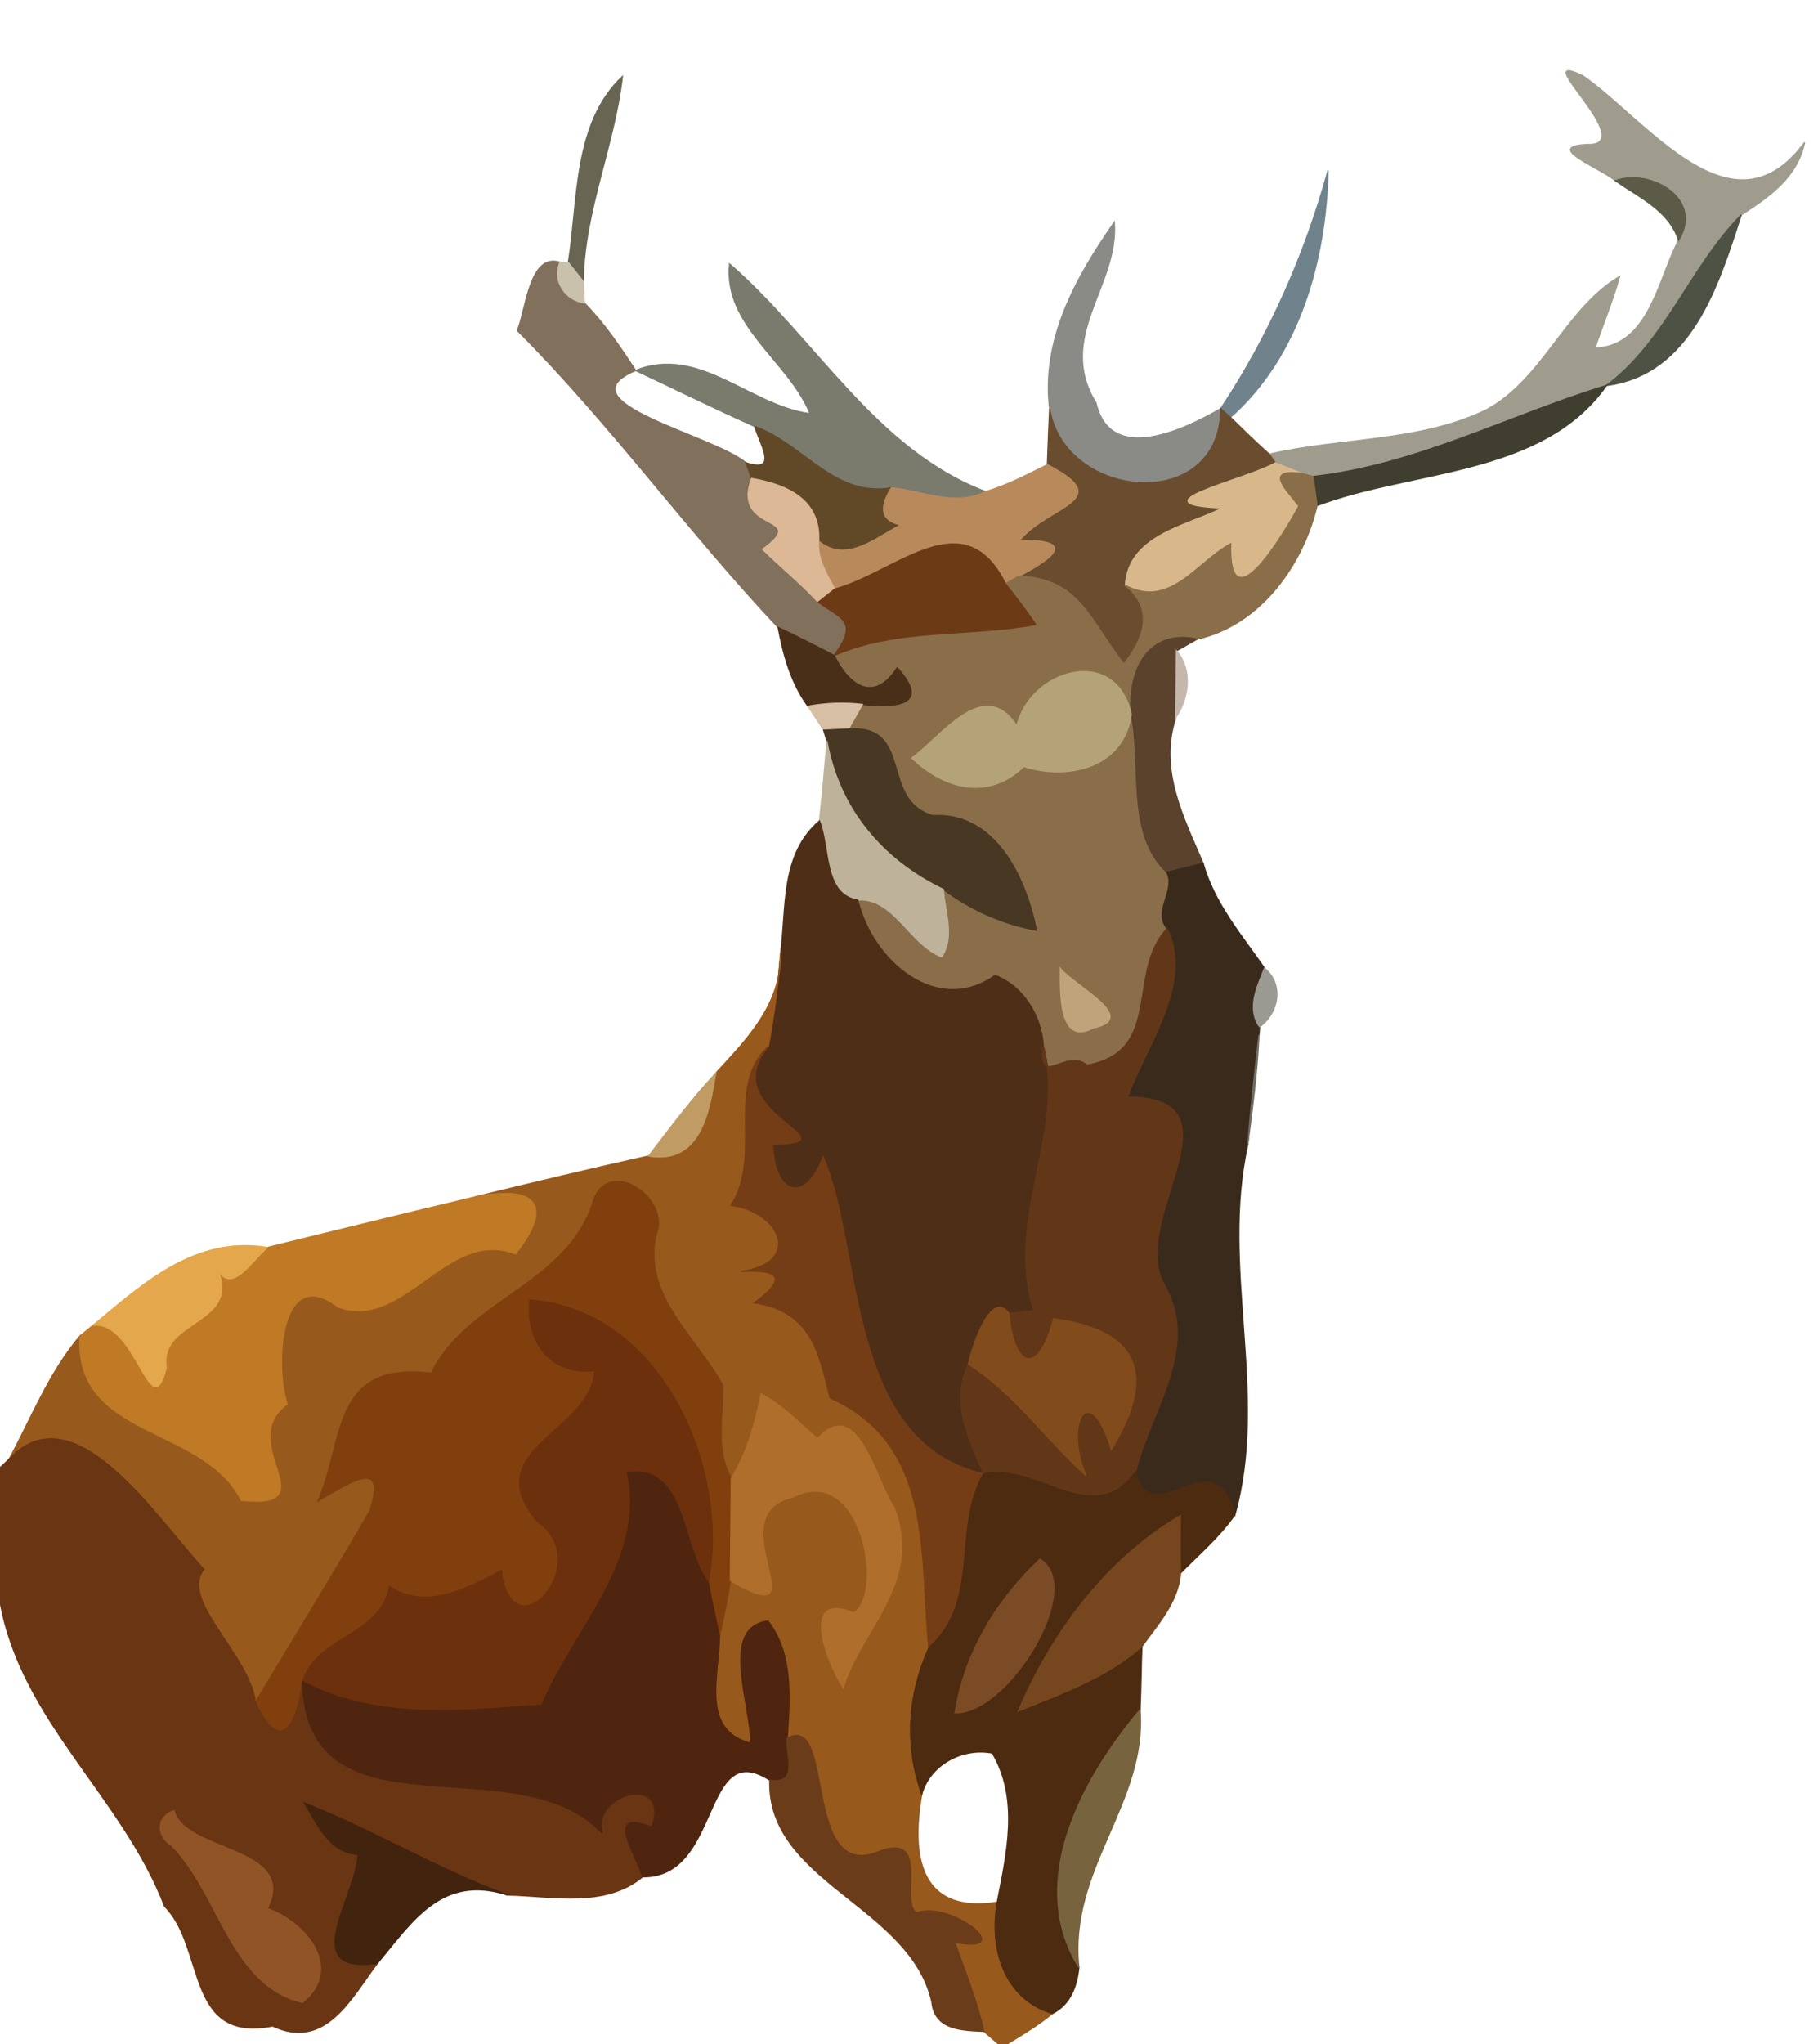 <?xml version="1.0" encoding="UTF-8" ?>
<!DOCTYPE svg PUBLIC "-//W3C//DTD SVG 1.1//EN" "http://www.w3.org/Graphics/SVG/1.1/DTD/svg11.dtd">
<svg width="137pt" height="154pt" viewBox="0 0 137 154" version="1.1" xmlns="http://www.w3.org/2000/svg">
<g id="#a09c8dfe">
<path fill="#a09c8d" stroke="#a09c8d" stroke-width="0.094" opacity="1.00" d=" M 119.98 10.88 C 123.14 10.50 115.04 3.66 119.29 5.72 C 124.13 9.08 130.56 18.11 135.99 10.73 C 135.45 13.37 133.31 14.83 131.21 16.20 C 127.37 20.07 125.56 25.66 121.06 29.04 C 113.67 31.30 106.75 35.03 98.95 35.90 L 98.09 35.67 C 97.60 35.47 96.61 35.07 96.11 34.87 L 95.65 34.22 C 101.04 32.96 106.85 33.33 111.94 30.91 C 116.26 28.63 117.95 23.25 122.05 20.83 C 121.53 22.67 120.80 24.43 120.19 26.23 C 124.28 26.08 124.93 21.06 126.49 18.10 C 128.43 15.04 124.44 12.65 121.73 13.61 C 120.47 12.58 115.98 10.92 119.98 10.88 Z" />
</g>
<g id="#686553ff">
<path fill="#686553" stroke="#686553" stroke-width="0.094" opacity="1.00" d=" M 42.83 19.78 C 43.59 15.14 43.17 9.30 46.90 5.77 C 46.30 10.99 44.02 15.91 43.95 21.20 C 43.67 20.84 43.11 20.13 42.83 19.78 Z" />
</g>
<g id="#70838cff">
<path fill="#70838c" stroke="#70838c" stroke-width="0.094" opacity="1.00" d=" M 91.99 30.79 C 95.66 25.26 98.38 19.07 100.08 12.83 C 99.92 19.58 97.94 26.82 92.72 31.44 L 91.99 30.79 Z" />
</g>
<g id="#5b5b47ff">
<path fill="#5b5b47" stroke="#5b5b47" stroke-width="0.094" opacity="1.00" d=" M 121.73 13.61 C 124.44 12.65 128.43 15.04 126.49 18.10 C 125.77 15.85 123.51 14.87 121.73 13.61 Z" />
</g>
<g id="#4d5245ff">
<path fill="#4d5245" stroke="#4d5245" stroke-width="0.094" opacity="1.00" d=" M 121.06 29.04 C 125.56 25.66 127.37 20.07 131.21 16.20 C 129.50 21.46 127.47 28.20 121.06 29.04 Z" />
</g>
<g id="#8a8a87ff">
<path fill="#8a8a87" stroke="#8a8a87" stroke-width="0.094" opacity="1.00" d=" M 79.10 30.80 C 78.46 25.56 81.10 20.86 83.97 16.75 C 84.34 21.50 79.52 25.40 82.59 30.35 C 83.67 35.01 89.13 32.43 91.99 30.79 C 91.99 38.74 80.24 37.72 79.10 30.80 Z" />
</g>
<g id="#81705bff">
<path fill="#81705b" stroke="#81705b" stroke-width="0.094" opacity="1.00" d=" M 38.99 24.90 C 39.66 23.27 39.90 19.04 42.19 19.76 C 41.63 21.21 42.58 22.59 44.04 22.83 C 45.54 24.36 46.73 26.13 47.90 27.91 C 42.24 30.29 53.65 32.75 56.21 34.86 C 56.32 35.16 56.53 35.75 56.64 36.05 C 55.09 40.23 61.16 38.70 57.47 41.38 C 58.84 42.73 60.35 43.95 61.66 45.37 C 63.53 46.67 64.70 46.85 62.86 49.38 C 61.46 48.65 60.06 47.94 58.64 47.27 C 51.89 40.11 45.98 31.90 38.99 24.90 Z" />
</g>
<g id="#c9c1acff">
<path fill="#c9c1ac" stroke="#c9c1ac" stroke-width="0.094" opacity="1.00" d=" M 42.19 19.76 L 42.83 19.78 C 43.11 20.13 43.67 20.84 43.95 21.20 C 43.97 21.60 44.02 22.42 44.04 22.83 C 42.58 22.59 41.63 21.21 42.19 19.76 Z" />
</g>
<g id="#7a7a6dfc">
<path fill="#7a7a6d" stroke="#7a7a6d" stroke-width="0.094" opacity="1.00" d=" M 54.98 19.89 C 61.44 25.48 65.96 33.91 74.28 37.04 C 71.97 38.19 69.53 36.99 67.17 36.75 C 62.84 37.49 60.56 33.45 56.88 32.13 C 53.86 30.78 50.89 29.32 47.90 27.91 C 52.70 25.99 56.50 30.57 61.05 31.17 C 59.42 27.17 54.52 24.56 54.98 19.89 Z" />
</g>
<g id="#403f2fff">
<path fill="#403f2f" stroke="#403f2f" stroke-width="0.094" opacity="1.00" d=" M 98.95 35.90 C 106.75 35.03 113.67 31.30 121.06 29.04 C 116.23 35.89 106.42 35.36 99.25 38.09 C 99.17 37.54 99.02 36.45 98.95 35.90 Z" />
</g>
<g id="#694d2eff">
<path fill="#694d2e" stroke="#694d2e" stroke-width="0.094" opacity="1.00" d=" M 79.10 30.80 C 80.24 37.72 91.99 38.74 91.99 30.79 L 92.72 31.44 C 93.68 32.38 94.64 33.32 95.65 34.22 L 96.11 34.87 C 93.81 36.18 85.28 38.00 92.15 38.27 C 89.40 39.62 85.00 40.34 84.81 44.11 C 87.00 45.89 86.22 48.10 84.69 50.02 C 82.07 46.67 81.37 43.60 76.79 43.41 C 79.53 41.96 81.10 40.68 76.84 40.70 C 79.11 38.00 84.19 37.73 78.93 35.01 C 78.98 33.60 79.03 32.20 79.10 30.80 Z" />
</g>
<g id="#614928ff">
<path fill="#614928" stroke="#614928" stroke-width="0.094" opacity="1.00" d=" M 56.88 32.13 C 60.56 33.45 62.84 37.49 67.17 36.75 C 66.41 37.99 66.14 39.14 67.87 39.55 C 65.97 40.53 63.78 42.48 61.69 40.77 C 61.85 37.64 59.32 36.51 56.64 36.05 C 56.53 35.75 56.32 35.16 56.21 34.86 C 58.74 35.70 57.24 33.43 56.88 32.13 Z" />
</g>
<g id="#b88a5bff">
<path fill="#b88a5b" stroke="#b88a5b" stroke-width="0.094" opacity="1.00" d=" M 74.28 37.04 C 75.91 36.55 77.42 35.76 78.93 35.01 C 84.19 37.73 79.11 38.00 76.84 40.70 C 81.10 40.68 79.53 41.96 76.79 43.41 C 76.53 43.55 76.02 43.83 75.76 43.97 C 72.65 37.66 67.57 43.10 62.91 44.38 C 62.30 43.26 61.57 42.10 61.69 40.77 C 63.78 42.48 65.97 40.53 67.87 39.55 C 66.14 39.14 66.41 37.99 67.17 36.75 C 69.53 36.99 71.97 38.19 74.28 37.04 Z" />
</g>
<g id="#d8b88bff">
<path fill="#d8b88b" stroke="#d8b88b" stroke-width="0.094" opacity="1.00" d=" M 92.15 38.27 C 85.28 38.00 93.81 36.18 96.11 34.87 C 96.61 35.07 97.60 35.47 98.09 35.67 C 95.22 35.30 96.91 36.84 97.88 38.13 C 96.63 40.42 92.57 47.16 92.74 40.96 C 90.14 42.39 88.19 45.88 84.81 44.11 C 85.00 40.34 89.40 39.62 92.15 38.27 Z" />
</g>
<g id="#dcb896ff">
<path fill="#dcb896" stroke="#dcb896" stroke-width="0.094" opacity="1.00" d=" M 56.64 36.05 C 59.32 36.51 61.85 37.64 61.69 40.77 C 61.57 42.10 62.30 43.26 62.91 44.38 C 62.60 44.63 61.97 45.12 61.66 45.37 C 60.35 43.95 58.84 42.73 57.47 41.38 C 61.16 38.70 55.09 40.23 56.64 36.05 Z" />
</g>
<g id="#8a6e49ff">
<path fill="#8a6e49" stroke="#8a6e49" stroke-width="0.094" opacity="1.00" d=" M 97.88 38.13 C 96.91 36.84 95.22 35.30 98.09 35.67 L 98.95 35.90 C 99.02 36.45 99.17 37.54 99.25 38.09 C 98.17 42.62 94.93 47.11 90.21 48.15 C 86.65 47.38 84.97 50.29 85.25 53.82 C 84.09 48.52 77.61 50.43 76.63 54.70 C 74.15 50.87 70.99 55.46 68.71 57.11 C 71.21 59.47 74.48 60.31 77.15 57.75 C 80.53 58.81 84.69 57.83 85.25 53.82 C 86.04 57.69 84.86 62.87 87.93 65.72 C 88.63 67.10 86.86 68.62 87.95 69.96 C 84.85 73.23 87.72 79.20 81.91 80.25 C 80.34 78.90 78.25 82.09 78.62 78.81 C 78.50 76.59 77.12 74.28 74.99 73.49 C 70.59 76.61 65.72 72.38 64.64 67.81 C 67.32 67.58 68.55 71.15 70.96 72.09 C 71.98 70.54 71.18 68.69 71.09 67.01 C 73.16 68.55 75.55 69.61 78.10 70.08 C 77.32 66.11 74.98 61.16 70.30 61.45 C 66.24 60.27 68.89 54.58 63.94 54.92 C 64.20 54.46 64.73 53.53 64.99 53.07 C 67.83 53.38 70.07 53.00 67.61 50.31 C 65.88 52.99 63.99 51.68 62.86 49.38 C 67.68 47.29 73.00 47.99 78.04 47.05 C 77.34 45.98 76.55 44.98 75.76 43.97 C 76.02 43.83 76.53 43.55 76.79 43.41 C 81.37 43.60 82.07 46.67 84.69 50.02 C 86.22 48.10 87.00 45.89 84.81 44.11 C 88.19 45.88 90.14 42.39 92.74 40.96 C 92.57 47.16 96.63 40.42 97.88 38.13 M 79.91 72.96 C 79.91 74.57 79.72 78.90 82.39 77.44 C 85.95 76.73 80.93 74.26 79.91 72.96 Z" />
</g>
<g id="#6c3a15ff">
<path fill="#6c3a15" stroke="#6c3a15" stroke-width="0.094" opacity="1.00" d=" M 62.91 44.38 C 67.57 43.10 72.65 37.66 75.76 43.97 C 76.55 44.98 77.34 45.98 78.04 47.05 C 73.00 47.99 67.68 47.29 62.86 49.38 C 64.70 46.85 63.53 46.67 61.66 45.37 C 61.97 45.12 62.60 44.63 62.91 44.38 Z" />
</g>
<g id="#4a2f18ff">
<path fill="#4a2f18" stroke="#4a2f18" stroke-width="0.094" opacity="1.00" d=" M 58.64 47.27 C 60.06 47.94 61.46 48.65 62.86 49.38 C 63.99 51.68 65.88 52.99 67.61 50.31 C 70.07 53.00 67.83 53.38 64.99 53.07 C 63.61 52.91 62.25 52.96 60.89 53.21 C 59.61 51.46 59.04 49.37 58.64 47.27 Z" />
</g>
<g id="#5a422cff">
<path fill="#5a422c" stroke="#5a422c" stroke-width="0.094" opacity="1.00" d=" M 85.25 53.82 C 84.97 50.29 86.65 47.38 90.21 48.15 C 89.82 48.37 89.04 48.81 88.66 49.03 C 88.64 50.29 88.61 52.81 88.60 54.07 C 87.31 57.98 89.16 61.53 90.66 65.04 C 89.75 65.25 88.84 65.48 87.93 65.72 C 84.86 62.87 86.04 57.69 85.25 53.82 Z" />
</g>
<g id="#c5b7abff">
<path fill="#c5b7ab" stroke="#c5b7ab" stroke-width="0.094" opacity="1.00" d=" M 88.60 54.07 C 88.61 52.81 88.64 50.29 88.66 49.03 C 89.89 50.49 89.60 52.58 88.60 54.07 Z" />
</g>
<g id="#b4a279ff">
<path fill="#b4a279" stroke="#b4a279" stroke-width="0.094" opacity="1.00" d=" M 76.63 54.70 C 77.61 50.43 84.09 48.52 85.25 53.82 C 84.69 57.83 80.53 58.81 77.15 57.75 C 74.48 60.31 71.21 59.47 68.71 57.11 C 70.99 55.46 74.15 50.87 76.63 54.70 Z" />
</g>
<g id="#d6bfa5ff">
<path fill="#d6bfa5" stroke="#d6bfa5" stroke-width="0.094" opacity="1.00" d=" M 60.89 53.21 C 62.25 52.96 63.61 52.91 64.99 53.07 C 64.73 53.53 64.20 54.46 63.94 54.92 C 63.47 54.94 62.54 54.99 62.07 55.01 C 61.77 54.56 61.18 53.66 60.89 53.21 Z" />
</g>
<g id="#483823ff">
<path fill="#483823" stroke="#483823" stroke-width="0.094" opacity="1.00" d=" M 62.07 55.01 C 62.54 54.99 63.47 54.94 63.94 54.92 C 68.89 54.58 66.24 60.27 70.30 61.45 C 74.98 61.16 77.32 66.11 78.10 70.08 C 75.55 69.61 73.16 68.55 71.09 67.01 C 66.46 64.79 63.21 60.92 62.31 55.81 L 62.07 55.01 Z" />
</g>
<g id="#beb29aff">
<path fill="#beb29a" stroke="#beb29a" stroke-width="0.094" opacity="1.00" d=" M 62.31 55.81 C 63.21 60.92 66.46 64.79 71.09 67.01 C 71.18 68.69 71.98 70.54 70.96 72.09 C 68.55 71.15 67.32 67.58 64.64 67.81 C 62.04 67.42 62.54 63.78 61.75 61.85 C 61.97 59.84 62.16 57.83 62.31 55.81 Z" />
</g>
<g id="#4f2e17ff">
<path fill="#4f2e17" stroke="#4f2e17" stroke-width="0.094" opacity="1.00" d=" M 58.83 71.82 C 59.29 68.30 58.81 64.37 61.75 61.85 C 62.54 63.78 62.04 67.42 64.64 67.81 C 65.72 72.38 70.59 76.61 74.99 73.49 C 77.12 74.28 78.50 76.59 78.62 78.81 C 80.35 85.31 75.70 91.78 77.91 98.74 C 77.44 98.79 76.50 98.90 76.03 98.95 C 74.71 97.06 73.24 101.42 72.98 102.77 C 71.59 105.61 73.02 108.39 74.12 111.03 C 63.64 108.64 65.03 93.91 62.02 87.15 C 60.77 90.63 58.38 90.19 58.22 86.21 C 64.77 86.11 53.68 83.83 57.90 78.84 C 58.33 76.51 58.64 74.17 58.83 71.82 Z" />
</g>
<g id="#3a2a1cff">
<path fill="#3a2a1c" stroke="#3a2a1c" stroke-width="0.094" opacity="1.00" d=" M 87.93 65.72 C 88.84 65.48 89.75 65.25 90.66 65.04 C 91.50 68.04 93.54 70.43 95.29 72.94 C 94.75 74.32 93.93 75.97 94.92 77.36 L 94.87 77.97 C 94.56 80.71 94.25 83.45 94.03 86.20 C 91.94 95.46 95.60 104.97 93.06 114.11 C 91.44 108.05 86.73 115.80 85.59 110.86 C 86.74 106.12 90.55 101.49 87.65 96.64 C 85.16 91.70 93.93 82.71 84.97 82.65 C 86.40 78.70 89.96 74.11 87.95 69.96 C 86.86 68.62 88.63 67.10 87.93 65.72 Z" />
</g>
<g id="#623717ff">
<path fill="#623717" stroke="#623717" stroke-width="0.094" opacity="1.00" d=" M 87.95 69.96 C 89.96 74.11 86.40 78.70 84.97 82.65 C 93.93 82.71 85.16 91.70 87.65 96.64 C 90.55 101.49 86.74 106.12 85.59 110.86 C 82.40 115.34 78.24 110.19 74.12 111.03 C 73.02 108.39 71.59 105.61 72.98 102.77 C 76.45 104.98 78.81 108.45 81.84 111.17 C 80.16 107.26 82.08 103.73 83.75 109.21 C 87.40 103.21 85.46 100.18 79.40 99.35 C 78.28 103.66 76.41 103.19 76.03 98.95 C 76.50 98.90 77.44 98.79 77.91 98.74 C 75.70 91.78 80.35 85.31 78.62 78.81 C 78.25 82.09 80.34 78.90 81.91 80.25 C 87.72 79.20 84.85 73.23 87.95 69.96 Z" />
</g>
<g id="#98591cff">
<path fill="#98591c" stroke="#98591c" stroke-width="0.094" opacity="1.00" d=" M 53.94 80.85 C 56.31 78.27 58.88 75.69 58.83 71.82 C 58.64 74.17 58.33 76.51 57.90 78.84 C 54.63 81.87 57.52 87.01 55.09 90.81 C 58.82 91.30 60.51 95.16 55.84 95.79 C 58.91 95.61 59.27 96.38 56.84 98.15 C 61.19 98.81 61.71 101.93 62.55 105.31 C 70.40 108.84 69.30 117.10 69.99 124.15 C 68.39 127.74 68.16 131.50 69.46 135.16 C 68.52 140.51 69.76 144.16 75.15 143.31 C 74.54 146.74 75.63 150.60 79.31 151.69 C 78.24 152.57 77.05 153.28 75.87 154.00 L 75.26 154.00 C 74.98 153.76 74.42 153.28 74.14 153.03 C 73.62 150.73 72.74 148.54 71.95 146.33 C 76.86 147.24 71.59 143.14 69.08 144.11 C 67.72 143.33 70.16 138.08 66.34 139.45 C 60.38 142.05 62.97 128.93 59.32 130.96 C 59.52 128.00 59.80 124.60 57.87 122.12 C 54.18 122.61 56.63 128.46 56.56 131.33 C 52.78 130.32 54.18 126.33 54.22 123.27 C 54.53 121.88 54.82 120.48 55.04 119.08 C 62.20 123.22 53.85 114.12 59.76 112.78 C 64.90 110.16 66.68 119.94 64.35 121.53 C 60.25 119.78 62.29 125.24 63.54 127.14 C 64.95 122.64 69.51 119.25 67.40 113.63 C 66.00 111.60 64.66 105.00 61.60 108.39 C 60.24 107.19 58.96 105.88 57.36 105.01 C 56.91 107.23 56.31 109.43 55.11 111.38 C 53.85 109.17 54.53 106.72 54.45 104.35 C 52.45 100.68 48.38 97.57 49.45 93.00 C 50.57 90.16 45.68 87.00 44.66 90.65 C 42.67 96.78 35.14 97.97 32.50 103.46 C 24.95 102.53 25.97 108.50 23.97 113.07 C 26.13 111.87 29.29 109.57 27.86 113.85 C 25.06 118.68 22.12 123.45 19.25 128.25 C 18.80 124.66 13.47 120.51 15.37 118.23 C 11.68 114.24 5.57 104.69 0.69 109.93 C 2.38 106.79 3.71 103.39 6.03 100.65 C 5.58 108.43 15.28 107.30 18.19 113.03 C 24.82 113.73 17.63 108.71 21.64 105.78 C 20.67 102.90 21.09 95.08 25.48 98.46 C 30.48 100.28 33.66 92.46 38.84 94.46 C 41.10 91.67 41.46 89.07 35.81 90.17 C 40.16 89.11 44.52 88.06 48.88 87.09 C 52.83 87.74 53.44 83.75 53.94 80.85 Z" />
</g>
<g id="#bfa37aff">
<path fill="#bfa37a" stroke="#bfa37a" stroke-width="0.094" opacity="1.00" d=" M 79.91 72.96 C 80.93 74.26 85.95 76.73 82.39 77.44 C 79.72 78.90 79.91 74.57 79.91 72.96 Z" />
</g>
<g id="#9a9a93ff">
<path fill="#9a9a93" stroke="#9a9a93" stroke-width="0.094" opacity="1.00" d=" M 95.29 72.94 C 96.76 74.15 96.38 76.31 94.92 77.36 C 93.93 75.97 94.75 74.32 95.29 72.94 Z" />
</g>
<g id="#706f66ff">
<path fill="#706f66" stroke="#706f66" stroke-width="0.094" opacity="1.00" d=" M 94.03 86.20 C 94.25 83.45 94.56 80.71 94.87 77.97 C 94.75 80.73 94.39 83.46 94.03 86.20 Z" />
</g>
<g id="#743d15ff">
<path fill="#743d15" stroke="#743d15" stroke-width="0.094" opacity="1.00" d=" M 55.09 90.81 C 57.52 87.01 54.63 81.87 57.90 78.84 C 53.68 83.83 64.77 86.11 58.22 86.21 C 58.38 90.19 60.77 90.63 62.02 87.15 C 65.03 93.91 63.64 108.64 74.12 111.03 C 71.74 115.26 73.95 120.61 69.99 124.15 C 69.30 117.10 70.40 108.84 62.55 105.31 C 61.71 101.93 61.19 98.81 56.84 98.15 C 59.27 96.38 58.91 95.61 55.84 95.79 C 60.51 95.16 58.82 91.30 55.09 90.81 Z" />
</g>
<g id="#c09c64ff">
<path fill="#c09c64" stroke="#c09c64" stroke-width="0.094" opacity="1.00" d=" M 48.88 87.09 C 50.51 84.97 52.11 82.81 53.94 80.85 C 53.44 83.75 52.83 87.74 48.88 87.09 Z" />
</g>
<g id="#813f0eff">
<path fill="#813f0e" stroke="#813f0e" stroke-width="0.094" opacity="1.00" d=" M 44.66 90.65 C 45.68 87.00 50.57 90.16 49.45 93.00 C 48.38 97.57 52.45 100.68 54.45 104.35 C 54.53 106.72 53.85 109.17 55.11 111.38 C 55.09 113.94 55.07 116.51 55.04 119.08 C 54.82 120.48 54.53 121.88 54.22 123.27 C 53.93 121.92 53.63 120.59 53.37 119.24 C 55.04 110.46 49.75 98.66 39.93 97.94 C 39.60 101.11 41.50 103.64 44.82 103.26 C 44.54 107.91 36.00 109.12 40.44 114.58 C 45.00 117.66 38.62 124.85 37.77 118.33 C 35.18 119.66 32.12 121.37 29.35 119.52 C 28.68 123.27 23.92 123.19 22.80 126.68 C 22.37 130.12 21.07 132.24 19.25 128.25 C 22.12 123.45 25.06 118.68 27.86 113.85 C 29.29 109.57 26.13 111.87 23.97 113.07 C 25.97 108.50 24.95 102.53 32.50 103.46 C 35.14 97.97 42.67 96.78 44.66 90.65 Z" />
</g>
<g id="#c07924ff">
<path fill="#c07924" stroke="#c07924" stroke-width="0.094" opacity="1.00" d=" M 20.15 93.98 C 25.37 92.71 30.59 91.41 35.81 90.17 C 41.46 89.07 41.10 91.67 38.84 94.46 C 33.66 92.46 30.48 100.28 25.48 98.46 C 21.09 95.08 20.67 102.90 21.64 105.78 C 17.63 108.71 24.82 113.73 18.19 113.03 C 15.28 107.30 5.58 108.43 6.03 100.65 C 6.28 100.45 6.78 100.03 7.03 99.83 C 10.32 99.52 11.36 107.66 12.53 103.04 C 11.90 99.22 18.75 99.89 16.10 94.99 C 17.19 98.00 18.78 95.17 20.15 93.98 Z" />
</g>
<g id="#e4a74bff">
<path fill="#e4a74b" stroke="#e4a74b" stroke-width="0.094" opacity="1.00" d=" M 7.03 99.83 C 10.83 96.66 14.73 93.10 20.15 93.98 C 18.78 95.17 17.19 98.00 16.10 94.99 C 18.75 99.89 11.90 99.22 12.53 103.04 C 11.36 107.66 10.32 99.52 7.03 99.83 Z" />
</g>
<g id="#6c300cff">
<path fill="#6c300c" stroke="#6c300c" stroke-width="0.094" opacity="1.00" d=" M 39.93 97.94 C 49.75 98.66 55.04 110.46 53.37 119.24 C 51.35 116.63 51.75 110.27 47.28 110.94 C 48.72 117.61 43.22 122.72 40.84 128.46 C 34.74 128.88 28.39 129.64 22.80 126.68 C 23.92 123.19 28.68 123.27 29.35 119.52 C 32.12 121.37 35.18 119.66 37.77 118.33 C 38.62 124.85 45.00 117.66 40.44 114.58 C 36.00 109.12 44.54 107.91 44.82 103.26 C 41.50 103.64 39.60 101.11 39.93 97.94 Z" />
</g>
<g id="#814b1cff">
<path fill="#814b1c" stroke="#814b1c" stroke-width="0.094" opacity="1.00" d=" M 72.98 102.77 C 73.24 101.42 74.71 97.06 76.03 98.95 C 76.41 103.19 78.28 103.66 79.40 99.35 C 85.46 100.18 87.40 103.21 83.75 109.21 C 82.08 103.73 80.16 107.26 81.84 111.17 C 78.81 108.45 76.45 104.98 72.98 102.77 Z" />
</g>
<g id="#af6e2bff">
<path fill="#af6e2b" stroke="#af6e2b" stroke-width="0.094" opacity="1.00" d=" M 57.36 105.01 C 58.96 105.88 60.24 107.19 61.60 108.39 C 64.66 105.00 66.00 111.60 67.40 113.63 C 69.51 119.25 64.95 122.64 63.54 127.14 C 62.29 125.24 60.25 119.78 64.35 121.53 C 66.68 119.94 64.90 110.16 59.76 112.78 C 53.85 114.12 62.20 123.22 55.04 119.08 C 55.07 116.51 55.09 113.94 55.11 111.38 C 56.31 109.43 56.91 107.23 57.36 105.01 Z" />
</g>
<g id="#693513ff">
<path fill="#693513" stroke="#693513" stroke-width="0.094" opacity="1.00" d=" M 0.69 109.93 C 5.57 104.69 11.68 114.24 15.37 118.23 C 13.47 120.51 18.80 124.66 19.25 128.25 C 21.07 132.24 22.37 130.12 22.80 126.68 C 23.09 139.05 38.97 131.22 45.38 138.11 C 44.53 135.05 50.61 133.59 49.11 137.65 C 45.55 136.24 47.84 139.54 48.43 141.39 C 45.61 143.73 41.63 142.84 38.24 142.76 C 32.97 140.83 28.16 137.89 22.95 135.84 C 23.93 137.45 24.82 139.59 26.99 139.70 C 26.80 143.02 22.38 148.79 28.44 147.90 C 26.46 150.54 24.52 154.49 20.54 152.63 C 13.93 153.92 15.52 146.73 12.41 143.62 C 9.24 135.34 1.57 129.61 0.00 120.63 L 0.00 110.58 L 0.69 109.93 M 13.11 136.41 C 11.75 136.87 11.77 138.32 12.93 139.03 C 16.52 142.66 17.40 149.60 22.79 150.86 C 25.92 148.31 23.10 144.84 20.15 143.78 C 22.47 139.09 13.96 139.58 13.11 136.41 Z" />
</g>
<g id="#4f250fff">
<path fill="#4f250f" stroke="#4f250f" stroke-width="0.094" opacity="1.00" d=" M 47.28 110.94 C 51.75 110.27 51.35 116.63 53.37 119.24 C 53.63 120.59 53.93 121.92 54.22 123.27 C 54.18 126.33 52.78 130.32 56.56 131.33 C 56.63 128.46 54.18 122.61 57.87 122.12 C 59.80 124.60 59.52 128.00 59.32 130.96 C 59.21 132.29 60.23 134.46 58.01 134.11 C 52.84 130.78 54.40 141.48 48.43 141.39 C 47.84 139.54 45.55 136.24 49.11 137.65 C 50.61 133.59 44.53 135.05 45.38 138.11 C 38.97 131.22 23.09 139.05 22.80 126.68 C 28.39 129.64 34.74 128.88 40.84 128.46 C 43.22 122.72 48.72 117.61 47.28 110.94 Z" />
</g>
<g id="#4d2b10ff">
<path fill="#4d2b10" stroke="#4d2b10" stroke-width="0.094" opacity="1.00" d=" M 74.12 111.03 C 78.24 110.19 82.40 115.34 85.59 110.86 C 86.73 115.80 91.44 108.05 93.06 114.11 C 91.91 115.77 90.36 117.08 88.96 118.51 C 88.91 117.07 88.94 115.62 88.94 114.18 C 83.32 117.51 79.27 122.98 76.74 128.90 C 79.98 127.60 83.39 126.39 86.05 124.04 C 85.99 125.63 85.98 127.22 85.91 128.81 C 81.55 133.98 77.31 141.78 81.30 148.21 C 81.16 149.63 80.66 151.02 79.31 151.69 C 75.63 150.60 74.54 146.74 75.15 143.31 C 75.88 139.63 76.82 135.51 74.78 132.07 C 72.54 131.64 70.10 132.92 69.46 135.16 C 68.16 131.50 68.39 127.74 69.99 124.15 C 73.95 120.61 71.74 115.26 74.12 111.03 M 78.37 117.46 C 75.09 120.54 72.67 124.56 71.97 129.04 C 76.01 129.12 81.81 119.56 78.37 117.46 Z" />
</g>
<g id="#76471eff">
<path fill="#76471e" stroke="#76471e" stroke-width="0.094" opacity="1.00" d=" M 76.74 128.90 C 79.27 122.98 83.32 117.51 88.94 114.18 C 88.94 115.62 88.91 117.07 88.96 118.51 C 88.79 120.70 87.27 122.34 86.05 124.04 C 83.39 126.39 79.98 127.60 76.74 128.90 Z" />
</g>
<g id="#7b4b26ff">
<path fill="#7b4b26" stroke="#7b4b26" stroke-width="0.094" opacity="1.00" d=" M 78.37 117.46 C 81.81 119.56 76.01 129.12 71.97 129.04 C 72.67 124.56 75.09 120.54 78.37 117.46 Z" />
</g>
<g id="#78633fff">
<path fill="#78633f" stroke="#78633f" stroke-width="0.094" opacity="1.00" d=" M 81.30 148.21 C 77.31 141.78 81.55 133.98 85.91 128.81 C 86.45 135.83 80.49 140.81 81.30 148.21 Z" />
</g>
<g id="#6b3c19ff">
<path fill="#6b3c19" stroke="#6b3c19" stroke-width="0.094" opacity="1.00" d=" M 59.32 130.96 C 62.97 128.93 60.38 142.05 66.34 139.45 C 70.16 138.08 67.72 143.33 69.08 144.11 C 71.59 143.14 76.86 147.24 71.95 146.33 C 72.74 148.54 73.62 150.73 74.14 153.03 C 72.52 152.96 70.44 152.94 70.23 150.85 C 68.64 143.57 57.80 141.82 58.01 134.11 C 60.23 134.46 59.21 132.29 59.32 130.96 Z" />
</g>
<g id="#905426ff">
<path fill="#905426" stroke="#905426" stroke-width="0.094" opacity="1.00" d=" M 13.11 136.41 C 13.96 139.58 22.47 139.09 20.15 143.78 C 23.10 144.84 25.92 148.31 22.79 150.86 C 17.40 149.60 16.52 142.66 12.93 139.03 C 11.77 138.32 11.75 136.87 13.11 136.41 Z" />
</g>
<g id="#41230eff">
<path fill="#41230e" stroke="#41230e" stroke-width="0.094" opacity="1.00" d=" M 22.95 135.84 C 28.16 137.89 32.97 140.83 38.24 142.76 C 33.25 141.14 31.02 144.84 28.44 147.90 C 22.38 148.79 26.80 143.02 26.99 139.70 C 24.82 139.59 23.93 137.45 22.95 135.84 Z" />
</g>
</svg>
